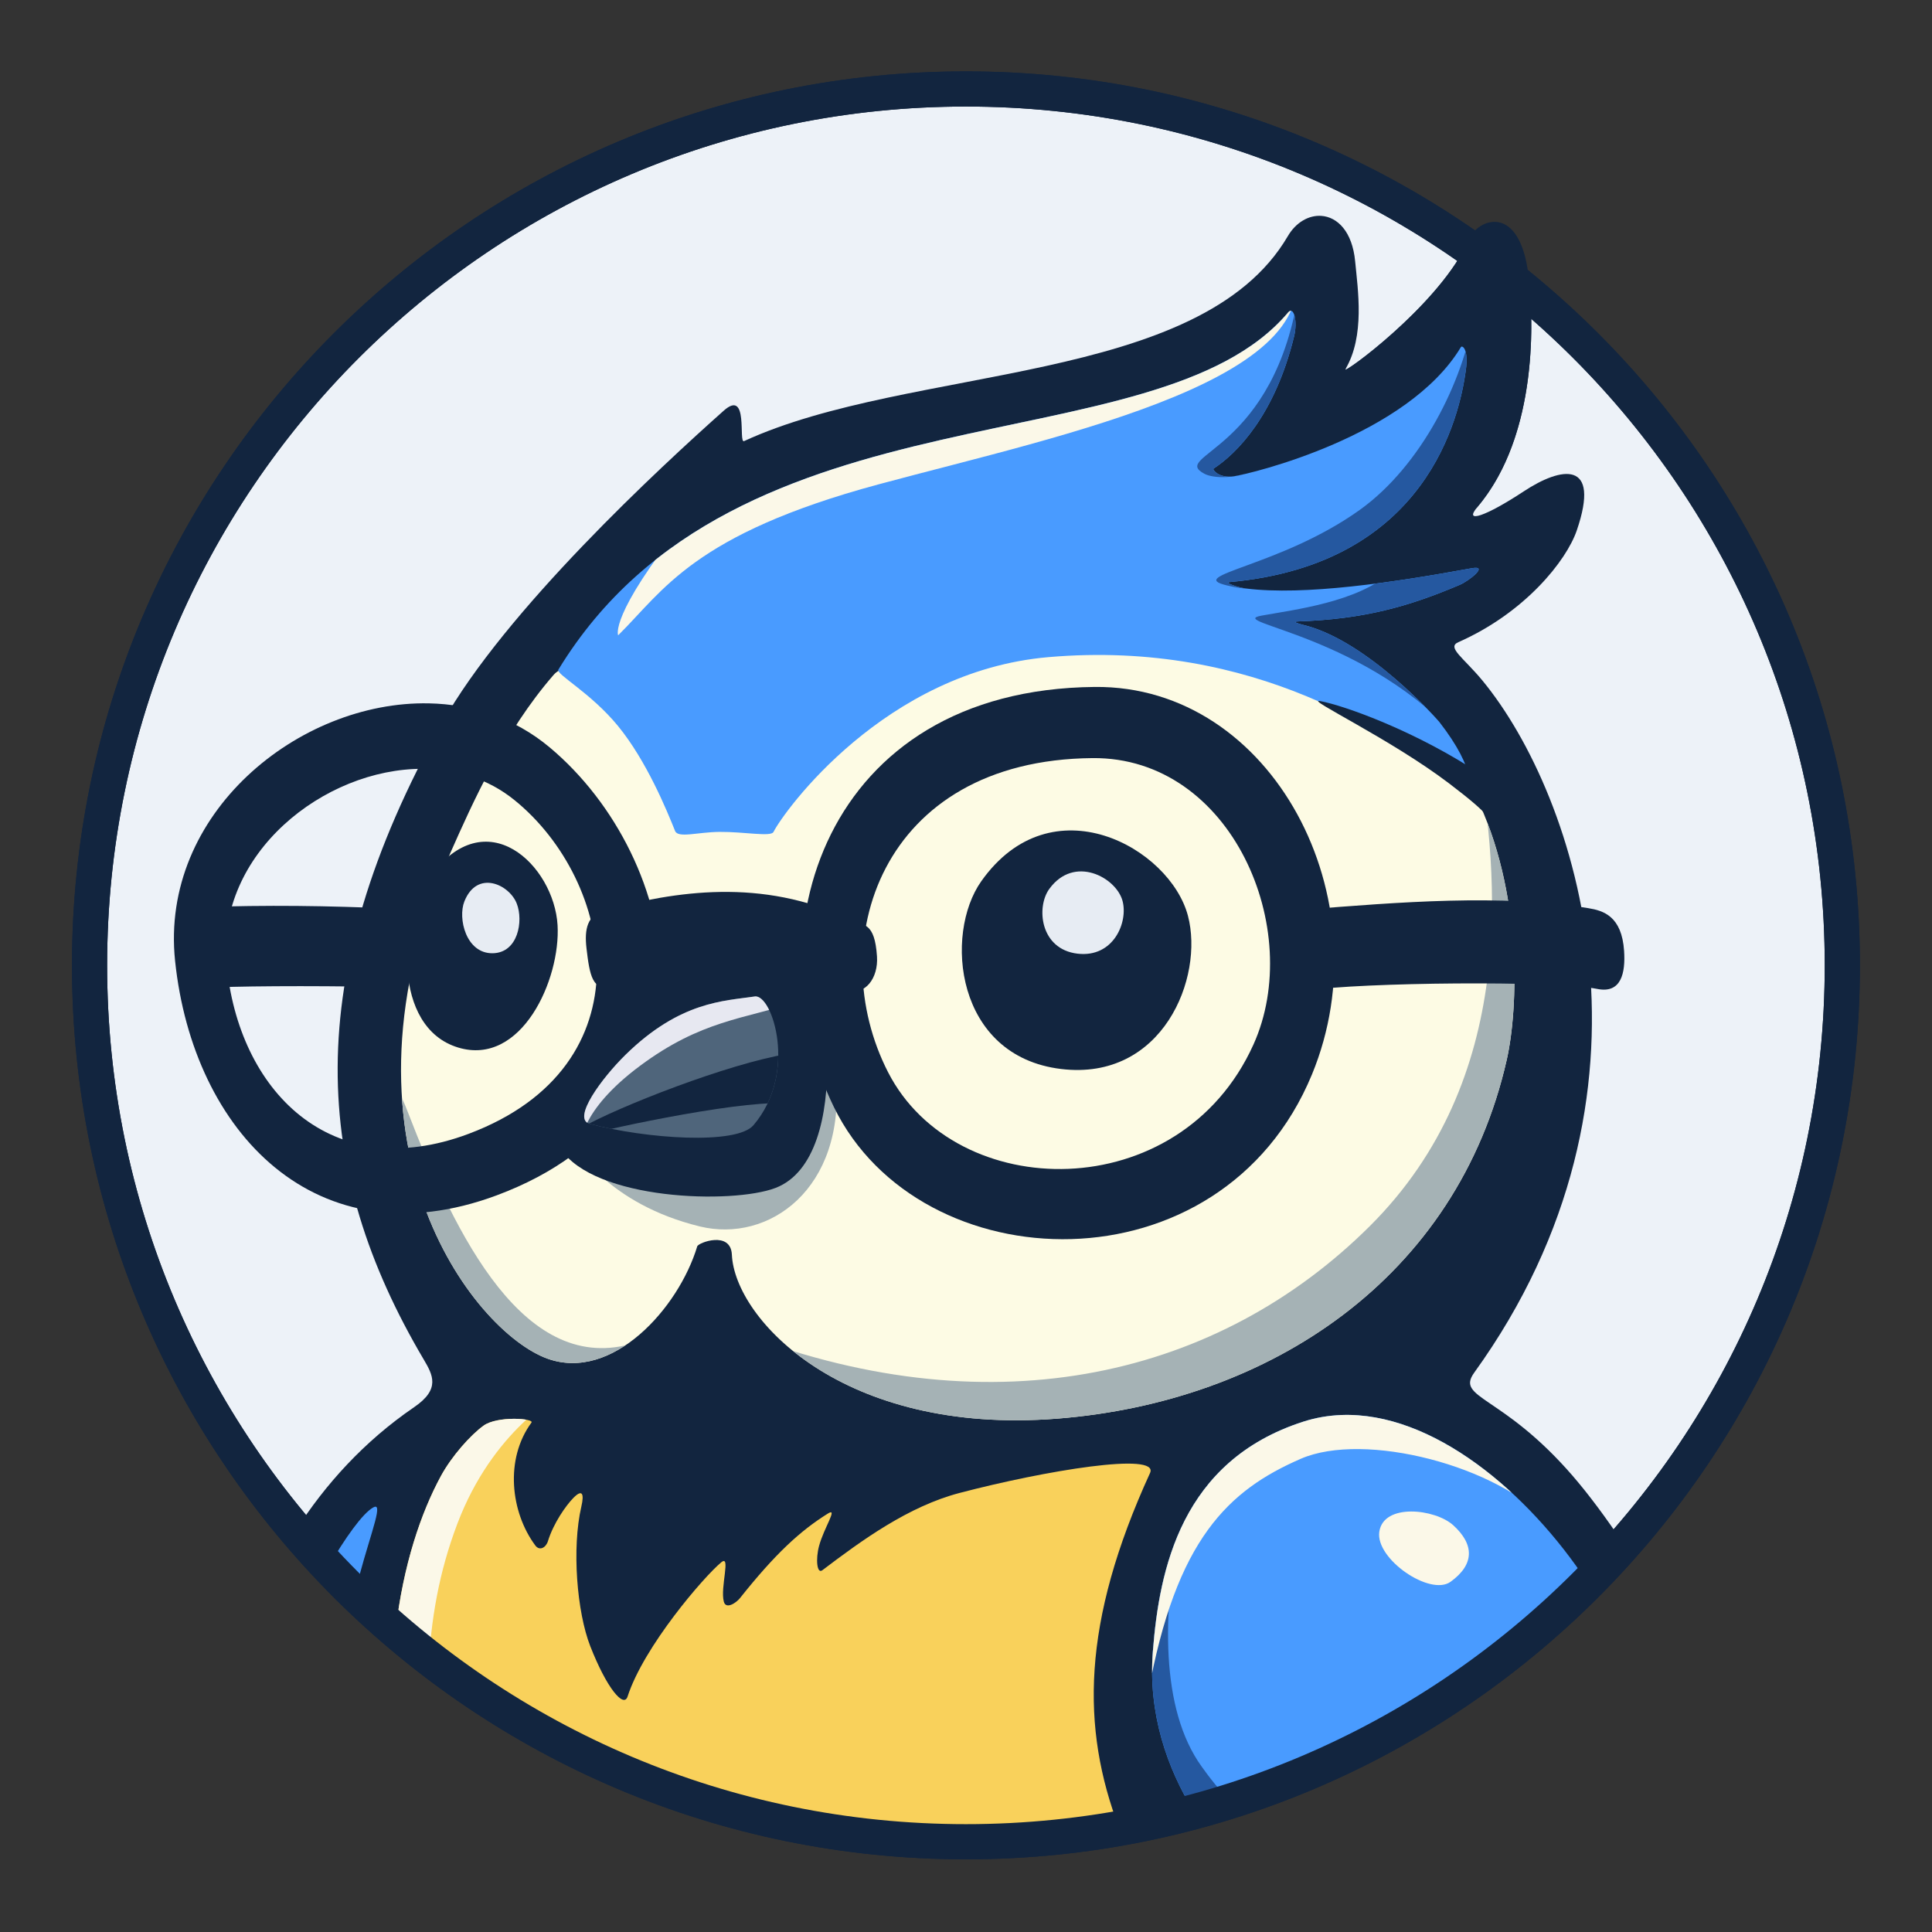 <?xml version="1.0" encoding="UTF-8" standalone="no"?>
<!DOCTYPE svg PUBLIC "-//W3C//DTD SVG 1.1//EN" "http://www.w3.org/Graphics/SVG/1.1/DTD/svg11.dtd">
<!-- Created with Vectornator (http://vectornator.io/) -->
<svg height="2000px" stroke-miterlimit="10" style="fill-rule:nonzero;clip-rule:evenodd;stroke-linecap:round;stroke-linejoin:round;" version="1.1" viewBox="0 0 2000 2000" width="2000.0px" xml:space="preserve" xmlns="http://www.w3.org/2000/svg" xmlns:xlink="http://www.w3.org/1999/xlink">
<rect x="0" y="0" width="2000" height="2000" fill="#333333" stroke="none"/>
<defs>
<path d="M466.454 882.413C334.428 1180.63 489.932 1378.81 566.682 1406.45C633.757 1430.61 702.397 1354.52 721.785 1290.2C722.944 1286.36 756.492 1273.69 757.641 1298.91C760.663 1365.29 872.34 1486.07 1094.53 1468.56C1314.17 1451.25 1508.51 1323.32 1559.79 1096.98C1571.82 1043.86 1576.28 922.57 1527.36 823.293C1522.88 814.207 1519.5 811.923 1516.03 810.1C1499.24 801.289 1462.84 735.926 1428.55 714.032C1271.24 613.574 980.317 599.171 833.909 730.627C764.42 793.019 643.969 695.599 586.065 693.072C580.126 692.813 576.717 694.496 572.813 698.988C522.158 757.294 489.027 831.426 466.454 882.413Z" id="Fill"/>
<path d="M1388.34 1464.82C1375.13 1465.34 1362 1467.56 1349.1 1471.71C1222.94 1512.34 1200.07 1624.3 1193.43 1709.62C1188.4 1774.14 1208.17 1830.34 1235.92 1875.39C1276.87 1864.38 1316.72 1850.67 1355.16 1834.3C1355.1 1833.36 1355.11 1832.56 1355.04 1831.61C1354.02 1817.01 1366.46 1809.52 1370.18 1827.51C1472.82 1781.56 1565.43 1717.28 1643.63 1638.54C1582.07 1544.71 1482.7 1461.13 1388.34 1464.82Z" id="Fill_2"/>
<path d="M388.885 1559.72C388.289 1559.66 387.505 1559.86 386.531 1560.4C375.191 1566.62 356.847 1592.83 340.115 1621.61C349.031 1631.06 358.105 1640.36 367.415 1649.42C379.129 1599.69 395.708 1560.52 388.885 1559.72Z" id="Fill_3"/>
<path d="M578.056 693.174C575.151 697.936 611.316 716.838 639.78 751.578C669.363 787.684 690.358 839.039 698.823 860.174C701.931 867.934 722.111 861.358 744.988 861.169C770.09 860.96 798.036 866.51 800.681 861.276C811.583 839.708 915.946 694.881 1085.36 680.262C1301.16 661.639 1440.6 763.49 1503.27 807.775C1526.43 824.139 1528.54 797.007 1490.03 747.403C1488.53 745.469 1416.11 663.307 1349.6 647.014C1344.64 645.801 1336.95 643.528 1343.24 643.317C1412 641.015 1458.53 627.83 1511.26 605.37C1520.2 601.562 1541.94 584.851 1523.51 588.225C1442.66 603.026 1350.12 616.768 1289.82 609.21C1281.85 608.211 1266.64 603.139 1273.12 602.55C1477.94 583.932 1510.98 430.105 1517.39 383.48C1520.52 360.797 1513.57 357.236 1512.34 359.295C1456.88 451.686 1295.11 490.384 1277.12 493.096C1261.98 495.378 1254.78 486.086 1256.25 485.125C1280.08 469.592 1319.61 430.233 1339.65 348.15C1343.49 332.428 1339.32 316.492 1333.51 323.39C1196.36 486.298 763.363 389.43 578.056 693.174Z" id="Fill_4"/>
<path d="M531.889 1468.74C520.874 1468.79 507.723 1470.68 500.609 1475.81C487.288 1485.4 467.747 1507.18 456.491 1527.88C435.88 1565.79 417.381 1619.9 409.571 1687.87C568.268 1824.07 774.389 1906.56 999.917 1906.56C1054.06 1906.56 1107.02 1901.52 1158.56 1892.43C1119.16 1789 1119.5 1680.07 1190.51 1524.86C1200.69 1502.61 1081.37 1522.4 993.358 1545.49C940.363 1559.38 892.219 1594.47 851.307 1625.48C845.698 1629.73 844.189 1614.16 847.888 1600.37C852.956 1581.47 867.882 1560.06 857.081 1566.79C828.138 1584.81 802.182 1608.88 765.987 1654.41C762.199 1659.17 751.509 1666.5 749.282 1657.99C745.395 1643.15 756.977 1608.73 746.591 1617.35C728.564 1632.32 666.402 1704.5 649.667 1756.26C645.737 1768.42 628.246 1748.06 611.043 1704.13C597.205 1668.8 591.84 1602.61 601.793 1559.67C604.912 1546.21 602.814 1541.15 593.441 1550.76C585.818 1558.57 572.967 1576.77 567.206 1595.43C565.155 1602.08 558.599 1605.86 554.144 1599.86C528.538 1565.38 522.4 1510.47 550.164 1472.67C551.76 1470.49 542.904 1468.7 531.889 1468.74Z" id="Fill_5"/>
<path d="M781.315 1031.54C749.81 1036.26 704.232 1036.37 647.66 1091.8C623.406 1115.57 591.525 1158.34 610.551 1163.4C668.867 1178.9 762.39 1185.39 779.95 1164.85C826.218 1110.73 799.444 1028.83 781.315 1031.54Z" id="Fill_6"/>
</defs>
<g id="Ebene-12-kopieren">
<path d="M92.706 999.332C92.706 498.285 498.884 92.107 999.931 92.107C1500.98 92.107 1907.16 498.285 1907.16 999.332C1907.16 1500.38 1500.98 1906.56 999.931 1906.56C498.884 1906.56 92.706 1500.38 92.706 999.332Z" fill="#edf2f8" fill-rule="nonzero" opacity="1" stroke="#12253f" stroke-linecap="butt" stroke-linejoin="round" stroke-width="36.398"/>
</g>
<g id="Ebene-2">
<path d="M1367.83 223.471C1354.99 222.589 1341.59 230.015 1333.13 244.493C1242.3 399.795 942.287 377.352 770.304 456.616C764.05 459.498 775.406 401.809 749.226 425.111C683.859 483.293 522.78 631.933 457.556 748.678C309.375 1013.91 324.051 1213.32 438.553 1407.19C448.048 1423.27 456.197 1437.92 428.799 1456.63C376.669 1492.24 336.582 1536.87 306.424 1583.94C472.843 1781.16 721.663 1906.56 999.917 1906.56C1271.25 1906.56 1514.6 1787.3 1680.85 1598.52C1662.12 1570.41 1644.18 1546.54 1628.33 1528.16C1555.22 1443.42 1506.59 1448.03 1526.13 1420.93C1734.97 1131.28 1632.45 823.352 1534.71 704.616C1515.17 680.873 1497.37 670.208 1509.6 664.815C1578.68 634.331 1621.55 580.399 1632.25 549.168C1657.4 475.748 1616.37 482.924 1577.31 508.694C1538.33 534.421 1514.34 542.683 1529.5 524.726C1584.72 459.314 1587.76 358.65 1584.15 305.428C1562.77 287.405 1540.51 270.429 1517.5 254.415C1485.02 319.306 1388.63 389.068 1392.72 382.227C1413.17 347.93 1405.63 299.892 1402.86 270.616C1399.92 239.46 1384.33 224.606 1367.83 223.471Z" fill="#12253f" fill-rule="nonzero" opacity="1" stroke="none"/>
</g>
<g id="Ebene-7">
<use fill="#fdfbe4" fill-rule="nonzero" opacity="1" stroke="none" xlink:href="#Fill"/>
<clipPath clip-rule="nonzero" id="ClipPath">
<use xlink:href="#Fill"/>
</clipPath>
<g clip-path="url(#ClipPath)">
<path d="M431.99 1350.22C471.207 1399.25 586.381 1456.3 714.912 1500.04C819.227 1535.54 1306.32 1539.26 1498.5 1357.83C1675.95 1190.32 1591.06 813.214 1564.63 783.72C1550.76 768.256 1521.28 729.681 1529.92 780.545C1551.28 906.262 1571.48 1116.7 1417.87 1269.42C1262.95 1423.47 1031.88 1480.47 770.582 1381.31C740.813 1370.02 661.914 1388.6 657.38 1390.03C543.825 1425.86 472.056 1280.86 421.692 1149.95C377.566 1035.26 365.18 1266.7 431.99 1350.22Z" fill="#a5b2b5" fill-rule="nonzero" opacity="1" stroke="none"/>
<path d="M865.399 1115.37C875.205 1231.15 795.569 1286.93 724.593 1269.64C629.583 1246.49 596.387 1187.37 596.387 1187.37C596.387 1187.37 862.7 1083.51 865.399 1115.37Z" fill="#a5b2b5" fill-rule="nonzero" opacity="1" stroke="none"/>
</g>
</g>
<clipPath id="ArtboardFrame">
<rect height="2000" width="2000" x="0" y="0"/>
</clipPath>
<g clip-path="url(#ArtboardFrame)" id="Ebene-11">
<use fill="#499bff" fill-rule="nonzero" opacity="1" stroke="none" xlink:href="#Fill_2"/>
<clipPath clip-rule="nonzero" id="ClipPath_2">
<use xlink:href="#Fill_2"/>
</clipPath>
<g clip-path="url(#ClipPath_2)">
<path d="M1090.49 1961.41L1652.53 2012.6C1652.53 2012.6 1744.7 1913.86 1790.3 1860.23C1806.12 1841.63 1816.33 1828.46 1815.15 1826.71C1794.52 1796.13 1714.42 1758.88 1674.06 1806.75C1640.14 1846.98 1564.04 1847.1 1540.89 1803.24C1540.89 1803.24 1538.56 1890.59 1518.48 1895.37C1444.18 1913.07 1390.45 1858.92 1366.08 1824.47C1366.08 1824.47 1368.11 1901.31 1358.16 1903.66C1305.32 1916.15 1252.59 1840.7 1243.95 1828.74C1200.73 1768.9 1203.8 1668.49 1220.82 1579.21C1227.59 1543.66 1177.94 1584.08 1177.94 1584.08L1090.49 1961.41Z" fill="#2558a0" fill-rule="nonzero" opacity="1" stroke="none"/>
<path d="M1116.04 1724.04L1188.52 1753.51C1217.22 1593.02 1272.08 1542.52 1346.59 1510.12C1412.44 1481.48 1551.35 1517.29 1604.35 1577.12L1631.63 1437.49L1263.66 1439.26L1116.04 1724.04Z" fill="#fbf8e8" fill-rule="nonzero" opacity="1" stroke="none"/>
<path d="M1427.84 1585.72C1423.76 1613.84 1480.46 1652.77 1501.66 1637.43C1526.38 1619.56 1526.47 1599.01 1504.43 1578.95C1485.76 1561.95 1432.2 1555.72 1427.84 1585.72Z" fill="#fbf8e8" fill-rule="nonzero" opacity="1" stroke="none"/>
</g>
</g>
<g clip-path="url(#ArtboardFrame)" id="Ebene-9">
<use fill="#499bff" fill-rule="nonzero" opacity="1" stroke="none" xlink:href="#Fill_3"/>
<clipPath clip-rule="nonzero" id="ClipPath_3">
<use xlink:href="#Fill_3"/>
</clipPath>
<g clip-path="url(#ClipPath_3)">
<path d="M272.938 1936.05C272.938 1936.05 262.603 1841.14 314.554 1733.09C362.694 1632.97 476.895 1558.66 476.895 1558.66L399.857 2125.07L272.938 1936.05Z" fill="#2558a0" fill-rule="nonzero" opacity="1" stroke="none"/>
</g>
</g>
<g id="Ebene-8">
<use fill="#499bff" fill-rule="nonzero" opacity="1" stroke="none" xlink:href="#Fill_4"/>
<clipPath clip-rule="nonzero" id="ClipPath_4">
<use xlink:href="#Fill_4"/>
</clipPath>
<g clip-path="url(#ClipPath_4)">
<path d="M909.46 501.403C1101.37 449.639 1390.99 391.328 1335.25 263.113L820.272 233.747L708.829 539.386C630.066 637.995 639.906 657.66 639.906 657.66C686.631 611.663 717.552 553.167 909.46 501.403Z" fill="#fbf8e8" fill-rule="nonzero" opacity="1" stroke="none"/>
<path d="M1607.84 293.83L1345.04 297.505C1320.69 468.627 1209.85 470.845 1246.9 490.501C1255.41 495.018 1279.75 497.095 1306.75 483.868C1389.98 443.09 1527.17 316.979 1525.72 326.203C1514.86 394.941 1471.24 482.244 1407.74 527.765C1325.6 586.649 1225.54 595.582 1270.13 606.023C1274.71 607.098 1288.8 610.561 1300.25 609.204C1340.91 604.385 1410.26 583.544 1453.21 576.928L1439.48 592.606C1405.24 623.234 1340.54 631.048 1306.15 637.259C1266 644.511 1416.1 656.141 1514.75 770.287C1547.43 808.088 1686.56 663.825 1686.56 663.825L1607.84 293.83Z" fill="#2558a0" fill-rule="nonzero" opacity="1" stroke="none"/>
</g>
</g>
<g clip-path="url(#ArtboardFrame)" id="Ebene-6">
<use fill="#f9d15b" fill-rule="nonzero" opacity="1" stroke="none" xlink:href="#Fill_5"/>
<clipPath clip-rule="nonzero" id="ClipPath_5">
<use xlink:href="#Fill_5"/>
</clipPath>
<g clip-path="url(#ClipPath_5)">
<path d="M224.933 2447.03L1440.97 2692.24L1802.85 2244.06C1802.85 2244.06 1160.34 1614.79 1151.18 1817.98C1144.75 1960.66 1214.49 2084.5 1282.13 2163.6C1342.96 2234.75 1402.56 2266.79 1382.62 2267.5C1149.96 2275.8 916.327 2325.8 660.906 2051.24C657.015 2047.06 649.817 2043.45 648.073 2054.43C644.291 2078.25 658.542 2127.15 639.55 2119.3C513.829 2067.36 434.356 1967.36 403.478 1865.75L224.933 2447.03Z" fill="#b28302" fill-rule="nonzero" opacity="1" stroke="none"/>
<path d="M578.899 1444.24C578.899 1444.24 510.257 1479.92 473.301 1577.75C436.345 1675.57 436.142 1776.72 455.37 1934.43C474.599 2092.14 621.6 2274.24 621.6 2274.24L374.975 2109.46L302.754 1717.2L445.011 1458.85L578.899 1444.24Z" fill="#fbf8e8" fill-rule="nonzero" opacity="1" stroke="none"/>
</g>
</g>
<g id="Ebene-4">
<path d="M1133.45 711.119C851.541 713.677 776.915 969.664 863.36 1146.24C952.578 1328.48 1264.41 1339.23 1358.13 1112.27C1433.2 930.457 1317.43 709.45 1133.45 711.119ZM1131.04 784.779C1275.26 783.531 1351.16 962.773 1297.52 1081.42C1221.34 1249.89 989.298 1246.27 919.362 1110.03C851.6 978.021 910.056 786.692 1131.04 784.779Z" fill="#12253f" fill-rule="nonzero" opacity="1" stroke="none"/>
<path d="M1644.35 940.155C1553.52 925.322 1448.7 933.828 1350.11 941.695L1353 1025.41C1408.69 1016.85 1609.45 1014.94 1653.63 1023.76C1678.33 1028.7 1682.78 1007.18 1681.26 984.366C1678.87 948.425 1659.81 942.681 1644.35 940.155Z" fill="#12253f" fill-rule="nonzero" opacity="1" stroke="none"/>
<path d="M879.858 951.572C788.423 908.334 698.908 922.542 625.673 942.447C608.159 947.207 604.773 961.44 607.141 981.719C610.319 1008.93 613.364 1027.76 633.34 1019.47C727.977 980.188 822.64 1011.31 877.153 1025.66C895.458 1030.48 909.366 1012.88 907.849 990.06C905.458 954.12 894.021 958.27 879.858 951.572Z" fill="#12253f" fill-rule="nonzero" opacity="1" stroke="none"/>
<path d="M1015.75 912.349C977.203 966.962 988.697 1093.38 1098.47 1106.62C1203.54 1119.29 1246.64 1012.08 1229.75 948.015C1211.18 877.554 1088.6 809.144 1015.75 912.349Z" fill="#12253f" fill-rule="nonzero" opacity="1" stroke="none"/>
<path d="M1086.2 920.246C1072.53 939.079 1076.61 982.674 1115.51 987.24C1152.74 991.61 1168.01 954.637 1162.03 932.546C1155.45 908.247 1112.01 884.656 1086.2 920.246Z" fill="#e7ecf3" fill-rule="nonzero" opacity="1" stroke="none"/>
<path d="M444.391 908.41C413.288 951.469 405.407 1063.37 474.121 1084.35C539.894 1104.43 580.46 1013.7 577.189 957.7C573.59 896.099 503.17 827.038 444.391 908.41Z" fill="#12253f" fill-rule="nonzero" opacity="1" stroke="none"/>
<path d="M480.731 933.117C473.759 950.582 482.365 987.14 509.937 986.8C536.329 986.475 542.011 953.441 534.933 935.34C527.148 915.431 493.907 900.114 480.731 933.117Z" fill="#e7ecf3" fill-rule="nonzero" opacity="1" stroke="none"/>
<path d="M409.811 940.71C338.464 937.512 276.513 936.73 207.09 939.13C207.09 939.13 208.73 1022.87 208.73 1022.87C240.356 1020.72 319.42 1020.31 394.231 1021.63L409.811 940.71Z" fill="#12253f" fill-rule="nonzero" opacity="1" stroke="none"/>
<path d="M443.878 728.105C309.347 725.439 165.326 842.1 181.247 994.66C199.809 1172.54 327.977 1306.64 513.951 1237.5C758.341 1146.66 706.276 888.478 568.944 773.624C532.475 743.125 488.722 728.993 443.878 728.105ZM437.768 795.879C471.943 796.012 505.177 806.039 532.618 828.28C635.957 912.038 672.566 1103.3 485.193 1173.71C342.608 1227.29 246.503 1129.13 234.446 997.127C224.105 883.912 335.244 795.48 437.768 795.879Z" fill="#12253f" fill-rule="nonzero" opacity="1" stroke="none"/>
<path d="M825.423 986.781C781.672 979.905 718.932 976.001 671.351 1010.66C604.049 1059.68 559.86 1157.62 580.194 1189C614.903 1242.57 758.087 1246.81 802.787 1229.75C885.788 1198.06 854.742 991.388 825.423 986.781Z" fill="#12253f" fill-rule="nonzero" opacity="1" stroke="none"/>
<path d="M1366.49 725.734C1350.3 722.837 1440.07 765.266 1500.55 811.332C1547.62 847.189 1537 844.624 1555.43 863.901C1564.64 873.537 1536.79 804.033 1534.64 802.594C1466.71 757.005 1390.84 730.093 1366.49 725.734Z" fill="#12253f" fill-rule="nonzero" opacity="1" stroke="none"/>
</g>
<g id="Ebene-5">
<use fill="#4f657b" fill-rule="nonzero" opacity="1" stroke="none" xlink:href="#Fill_6"/>
<clipPath clip-rule="nonzero" id="ClipPath_6">
<use xlink:href="#Fill_6"/>
</clipPath>
<g clip-path="url(#ClipPath_6)">
<path d="M825.511 1037.05C770.137 1054.9 725.873 1056.18 662.406 1103.45C598.939 1150.71 601.35 1184.99 601.35 1184.99L553.757 1168.28L723.789 975.29L825.511 1037.05Z" fill="#e7e8f1" fill-rule="nonzero" opacity="1" stroke="none"/>
<path d="M815.19 1091.05C754.463 1100.98 640.642 1145.34 601.148 1167.75L602.923 1176.14C629.532 1167.71 783.13 1135.67 817.341 1143.18L815.19 1091.05Z" fill="#12253f" fill-rule="nonzero" opacity="1" stroke="none"/>
</g>
</g>
<g id="Ebene-2-kopieren">
<path d="M1529.5 524.704C1593.13 449.329 1587.53 326.959 1582.24 284.55C1572.83 209.193 1529.57 227.078 1521.09 247.041C1492.68 313.889 1388.45 389.355 1392.69 382.254C1399.72 370.473 1347.71 424.011 1382.36 414.513C1418.08 404.722 1531.43 310.911 1540.3 321.114C1562.15 346.231 1514.34 542.661 1529.5 524.704Z" fill="#12253f" fill-rule="nonzero" opacity="1" stroke="none"/>
</g>
<g id="Ebene-12">
<path d="M92.706 999.332C92.706 498.285 498.884 92.107 999.931 92.107C1500.98 92.107 1907.16 498.285 1907.16 999.332C1907.16 1500.38 1500.98 1906.56 999.931 1906.56C498.884 1906.56 92.706 1500.38 92.706 999.332Z" fill="none" opacity="1" stroke="#12253f" stroke-linecap="butt" stroke-linejoin="round" stroke-width="36.398"/>
</g>
</svg>
